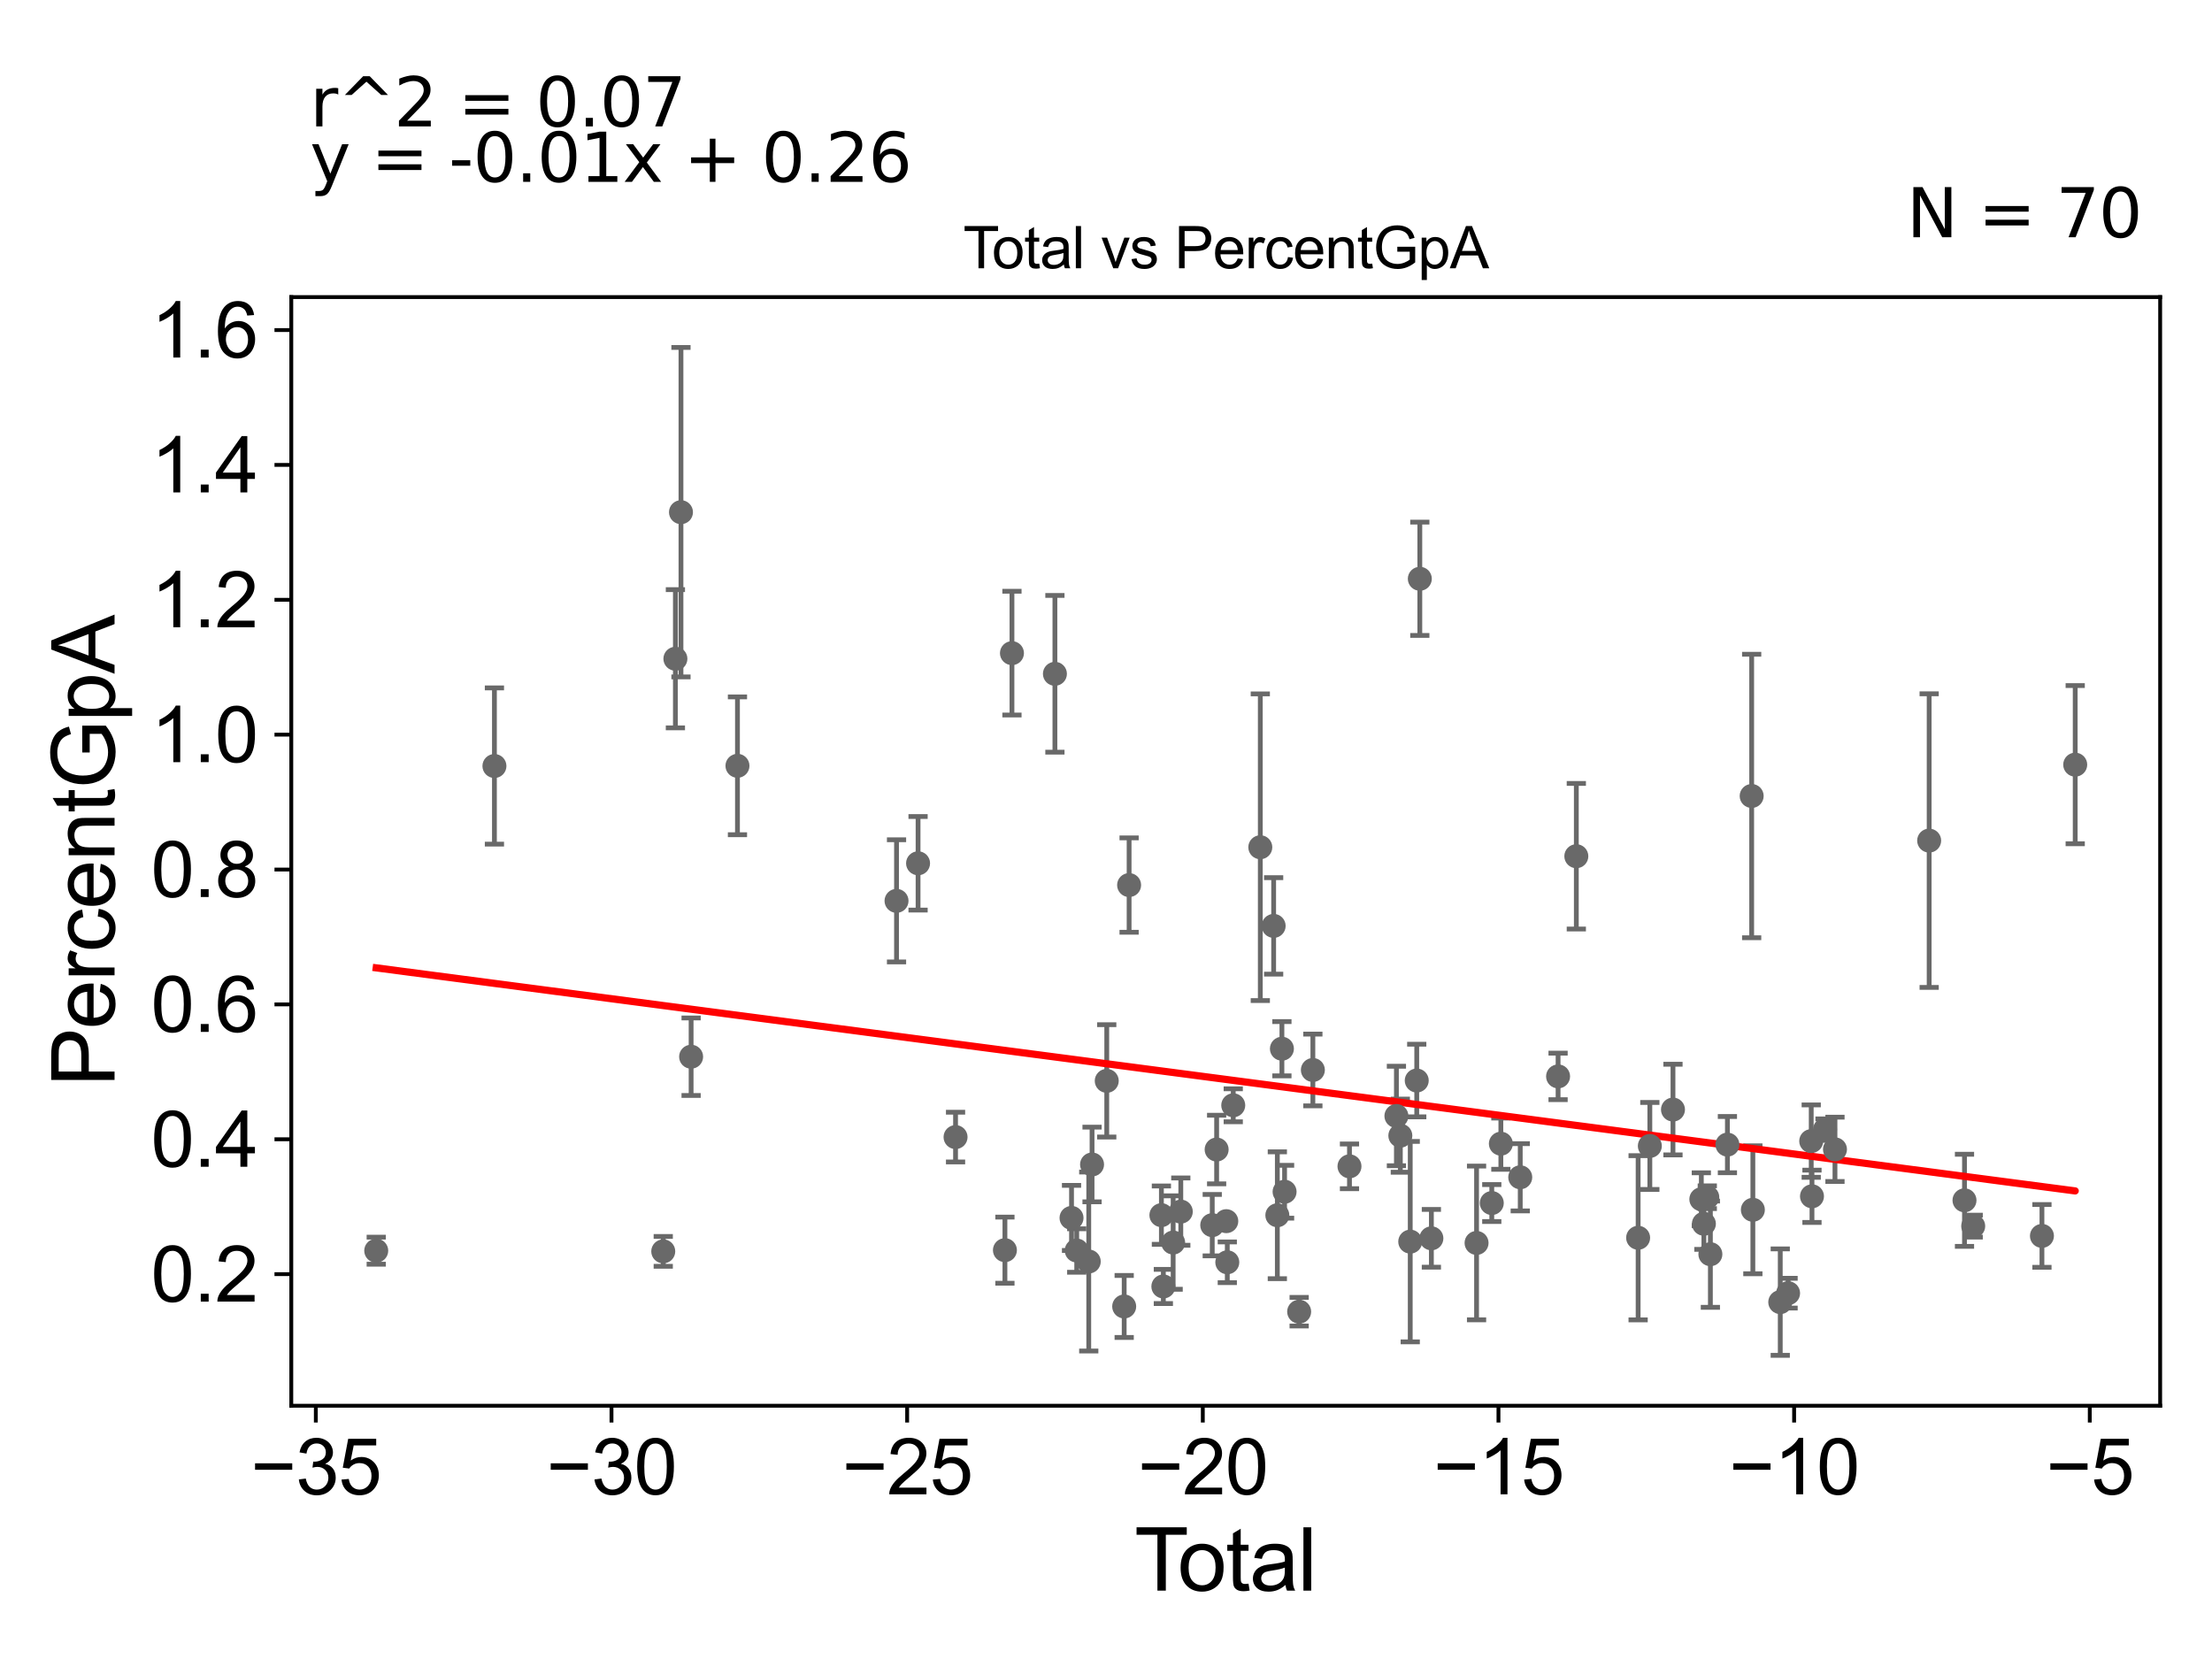 <?xml version="1.0" encoding="utf-8" standalone="no"?>
<!DOCTYPE svg PUBLIC "-//W3C//DTD SVG 1.1//EN"
  "http://www.w3.org/Graphics/SVG/1.1/DTD/svg11.dtd">
<svg xmlns:xlink="http://www.w3.org/1999/xlink" width="460.8pt" height="345.6pt" viewBox="0 0 460.8 345.6" xmlns="http://www.w3.org/2000/svg" version="1.1">
 <defs>
  <style type="text/css">*{stroke-linejoin: round; stroke-linecap: butt}</style>
 </defs>
 <g id="figure_1">
  <g id="patch_1">
   <path d="M 0 345.6 
L 460.8 345.6 
L 460.8 0 
L 0 0 
z
" style="fill: #ffffff"/>
  </g>
  <g id="axes_1">
   <g id="patch_2">
    <path d="M 60.68 292.84 
L 450 292.84 
L 450 61.886 
L 60.68 61.886 
z
" style="fill: #ffffff"/>
   </g>
   <g id="PathCollection_1">
    <defs>
     <path id="maadffc8277" d="M 0 1.118 
C 0.297 1.118 0.581 1 0.791 0.791 
C 1 0.581 1.118 0.297 1.118 0 
C 1.118 -0.297 1 -0.581 0.791 -0.791 
C 0.581 -1 0.297 -1.118 0 -1.118 
C -0.297 -1.118 -0.581 -1 -0.791 -0.791 
C -1 -0.581 -1.118 -0.297 -1.118 0 
C -1.118 0.297 -1 0.581 -0.791 0.791 
C -0.581 1 -0.297 1.118 0 1.118 
z
" style="stroke: #696969"/>
    </defs>
    <g clip-path="url(#pb7323e14e7)">
     <use xlink:href="#maadffc8277" x="78.376" y="260.541" style="fill: #696969; stroke: #696969"/>
     <use xlink:href="#maadffc8277" x="293.779" y="258.655" style="fill: #696969; stroke: #696969"/>
     <use xlink:href="#maadffc8277" x="291.716" y="236.581" style="fill: #696969; stroke: #696969"/>
     <use xlink:href="#maadffc8277" x="290.899" y="232.48" style="fill: #696969; stroke: #696969"/>
     <use xlink:href="#maadffc8277" x="377.469" y="249.21" style="fill: #696969; stroke: #696969"/>
     <use xlink:href="#maadffc8277" x="425.374" y="257.465" style="fill: #696969; stroke: #696969"/>
     <use xlink:href="#maadffc8277" x="281.122" y="242.969" style="fill: #696969; stroke: #696969"/>
     <use xlink:href="#maadffc8277" x="273.495" y="222.897" style="fill: #696969; stroke: #696969"/>
     <use xlink:href="#maadffc8277" x="270.638" y="273.248" style="fill: #696969; stroke: #696969"/>
     <use xlink:href="#maadffc8277" x="380.183" y="235.315" style="fill: #696969; stroke: #696969"/>
     <use xlink:href="#maadffc8277" x="295.133" y="225.093" style="fill: #696969; stroke: #696969"/>
     <use xlink:href="#maadffc8277" x="267.602" y="248.261" style="fill: #696969; stroke: #696969"/>
     <use xlink:href="#maadffc8277" x="266.094" y="253.158" style="fill: #696969; stroke: #696969"/>
     <use xlink:href="#maadffc8277" x="265.324" y="192.883" style="fill: #696969; stroke: #696969"/>
     <use xlink:href="#maadffc8277" x="262.544" y="176.496" style="fill: #696969; stroke: #696969"/>
     <use xlink:href="#maadffc8277" x="256.908" y="230.252" style="fill: #696969; stroke: #696969"/>
     <use xlink:href="#maadffc8277" x="255.668" y="262.956" style="fill: #696969; stroke: #696969"/>
     <use xlink:href="#maadffc8277" x="255.46" y="254.391" style="fill: #696969; stroke: #696969"/>
     <use xlink:href="#maadffc8277" x="382.259" y="239.429" style="fill: #696969; stroke: #696969"/>
     <use xlink:href="#maadffc8277" x="253.447" y="239.469" style="fill: #696969; stroke: #696969"/>
     <use xlink:href="#maadffc8277" x="252.532" y="255.221" style="fill: #696969; stroke: #696969"/>
     <use xlink:href="#maadffc8277" x="267.046" y="218.469" style="fill: #696969; stroke: #696969"/>
     <use xlink:href="#maadffc8277" x="245.982" y="252.402" style="fill: #696969; stroke: #696969"/>
     <use xlink:href="#maadffc8277" x="295.775" y="120.57" style="fill: #696969; stroke: #696969"/>
     <use xlink:href="#maadffc8277" x="307.595" y="258.928" style="fill: #696969; stroke: #696969"/>
     <use xlink:href="#maadffc8277" x="364.905" y="165.818" style="fill: #696969; stroke: #696969"/>
     <use xlink:href="#maadffc8277" x="359.851" y="238.445" style="fill: #696969; stroke: #696969"/>
     <use xlink:href="#maadffc8277" x="365.153" y="252.022" style="fill: #696969; stroke: #696969"/>
     <use xlink:href="#maadffc8277" x="356.304" y="261.273" style="fill: #696969; stroke: #696969"/>
     <use xlink:href="#maadffc8277" x="355.659" y="249.403" style="fill: #696969; stroke: #696969"/>
     <use xlink:href="#maadffc8277" x="354.952" y="254.938" style="fill: #696969; stroke: #696969"/>
     <use xlink:href="#maadffc8277" x="354.417" y="249.82" style="fill: #696969; stroke: #696969"/>
     <use xlink:href="#maadffc8277" x="401.879" y="175.115" style="fill: #696969; stroke: #696969"/>
     <use xlink:href="#maadffc8277" x="370.86" y="271.257" style="fill: #696969; stroke: #696969"/>
     <use xlink:href="#maadffc8277" x="377.311" y="237.712" style="fill: #696969; stroke: #696969"/>
     <use xlink:href="#maadffc8277" x="348.512" y="231.144" style="fill: #696969; stroke: #696969"/>
     <use xlink:href="#maadffc8277" x="343.692" y="238.724" style="fill: #696969; stroke: #696969"/>
     <use xlink:href="#maadffc8277" x="409.24" y="250.047" style="fill: #696969; stroke: #696969"/>
     <use xlink:href="#maadffc8277" x="341.252" y="257.851" style="fill: #696969; stroke: #696969"/>
     <use xlink:href="#maadffc8277" x="411.055" y="255.424" style="fill: #696969; stroke: #696969"/>
     <use xlink:href="#maadffc8277" x="328.377" y="178.365" style="fill: #696969; stroke: #696969"/>
     <use xlink:href="#maadffc8277" x="324.577" y="224.233" style="fill: #696969; stroke: #696969"/>
     <use xlink:href="#maadffc8277" x="316.695" y="245.248" style="fill: #696969; stroke: #696969"/>
     <use xlink:href="#maadffc8277" x="312.657" y="238.249" style="fill: #696969; stroke: #696969"/>
     <use xlink:href="#maadffc8277" x="310.765" y="250.617" style="fill: #696969; stroke: #696969"/>
     <use xlink:href="#maadffc8277" x="372.491" y="269.394" style="fill: #696969; stroke: #696969"/>
     <use xlink:href="#maadffc8277" x="244.389" y="258.848" style="fill: #696969; stroke: #696969"/>
     <use xlink:href="#maadffc8277" x="298.183" y="257.965" style="fill: #696969; stroke: #696969"/>
     <use xlink:href="#maadffc8277" x="186.763" y="187.665" style="fill: #696969; stroke: #696969"/>
     <use xlink:href="#maadffc8277" x="209.344" y="260.432" style="fill: #696969; stroke: #696969"/>
     <use xlink:href="#maadffc8277" x="432.304" y="159.295" style="fill: #696969; stroke: #696969"/>
     <use xlink:href="#maadffc8277" x="210.809" y="136.062" style="fill: #696969; stroke: #696969"/>
     <use xlink:href="#maadffc8277" x="199.059" y="236.875" style="fill: #696969; stroke: #696969"/>
     <use xlink:href="#maadffc8277" x="143.972" y="220.135" style="fill: #696969; stroke: #696969"/>
     <use xlink:href="#maadffc8277" x="219.758" y="140.369" style="fill: #696969; stroke: #696969"/>
     <use xlink:href="#maadffc8277" x="223.218" y="253.714" style="fill: #696969; stroke: #696969"/>
     <use xlink:href="#maadffc8277" x="224.302" y="260.508" style="fill: #696969; stroke: #696969"/>
     <use xlink:href="#maadffc8277" x="226.809" y="262.795" style="fill: #696969; stroke: #696969"/>
     <use xlink:href="#maadffc8277" x="141.859" y="106.698" style="fill: #696969; stroke: #696969"/>
     <use xlink:href="#maadffc8277" x="140.698" y="137.229" style="fill: #696969; stroke: #696969"/>
     <use xlink:href="#maadffc8277" x="230.556" y="225.163" style="fill: #696969; stroke: #696969"/>
     <use xlink:href="#maadffc8277" x="138.167" y="260.682" style="fill: #696969; stroke: #696969"/>
     <use xlink:href="#maadffc8277" x="227.494" y="242.583" style="fill: #696969; stroke: #696969"/>
     <use xlink:href="#maadffc8277" x="153.627" y="159.532" style="fill: #696969; stroke: #696969"/>
     <use xlink:href="#maadffc8277" x="241.941" y="253.138" style="fill: #696969; stroke: #696969"/>
     <use xlink:href="#maadffc8277" x="191.25" y="179.839" style="fill: #696969; stroke: #696969"/>
     <use xlink:href="#maadffc8277" x="235.214" y="184.375" style="fill: #696969; stroke: #696969"/>
     <use xlink:href="#maadffc8277" x="102.999" y="159.575" style="fill: #696969; stroke: #696969"/>
     <use xlink:href="#maadffc8277" x="242.348" y="267.993" style="fill: #696969; stroke: #696969"/>
     <use xlink:href="#maadffc8277" x="234.188" y="272.161" style="fill: #696969; stroke: #696969"/>
    </g>
   </g>
   <g id="matplotlib.axis_1">
    <g id="xtick_1">
     <g id="line2d_1">
      <defs>
       <path id="m5acc042be9" d="M 0 0 
L 0 3.5 
" style="stroke: #000000; stroke-width: 0.8"/>
      </defs>
      <g>
       <use xlink:href="#m5acc042be9" x="65.793" y="292.84" style="stroke: #000000; stroke-width: 0.8"/>
      </g>
     </g>
     <g id="text_1">
      <!-- −35 -->
      <g transform="translate(52.223 311.293)scale(0.16 -0.16)">
       <defs>
        <path id="ArialMT-2212" d="M 3381 1997 
L 356 1997 
L 356 2522 
L 3381 2522 
L 3381 1997 
z
" transform="scale(0.016)"/>
        <path id="ArialMT-33" d="M 269 1209 
L 831 1284 
Q 928 806 1161 595 
Q 1394 384 1728 384 
Q 2125 384 2398 659 
Q 2672 934 2672 1341 
Q 2672 1728 2419 1979 
Q 2166 2231 1775 2231 
Q 1616 2231 1378 2169 
L 1441 2663 
Q 1497 2656 1531 2656 
Q 1891 2656 2178 2843 
Q 2466 3031 2466 3422 
Q 2466 3731 2256 3934 
Q 2047 4138 1716 4138 
Q 1388 4138 1169 3931 
Q 950 3725 888 3313 
L 325 3413 
Q 428 3978 793 4289 
Q 1159 4600 1703 4600 
Q 2078 4600 2393 4439 
Q 2709 4278 2876 4000 
Q 3044 3722 3044 3409 
Q 3044 3113 2884 2869 
Q 2725 2625 2413 2481 
Q 2819 2388 3044 2092 
Q 3269 1797 3269 1353 
Q 3269 753 2831 336 
Q 2394 -81 1725 -81 
Q 1122 -81 723 278 
Q 325 638 269 1209 
z
" transform="scale(0.016)"/>
        <path id="ArialMT-35" d="M 266 1200 
L 856 1250 
Q 922 819 1161 601 
Q 1400 384 1738 384 
Q 2144 384 2425 690 
Q 2706 997 2706 1503 
Q 2706 1984 2436 2262 
Q 2166 2541 1728 2541 
Q 1456 2541 1237 2417 
Q 1019 2294 894 2097 
L 366 2166 
L 809 4519 
L 3088 4519 
L 3088 3981 
L 1259 3981 
L 1013 2750 
Q 1425 3038 1878 3038 
Q 2478 3038 2890 2622 
Q 3303 2206 3303 1553 
Q 3303 931 2941 478 
Q 2500 -78 1738 -78 
Q 1113 -78 717 272 
Q 322 622 266 1200 
z
" transform="scale(0.016)"/>
       </defs>
       <use xlink:href="#ArialMT-2212"/>
       <use xlink:href="#ArialMT-33" x="58.398"/>
       <use xlink:href="#ArialMT-35" x="114.014"/>
      </g>
     </g>
    </g>
    <g id="xtick_2">
     <g id="line2d_2">
      <g>
       <use xlink:href="#m5acc042be9" x="127.384" y="292.84" style="stroke: #000000; stroke-width: 0.8"/>
      </g>
     </g>
     <g id="text_2">
      <!-- −30 -->
      <g transform="translate(113.814 311.293)scale(0.16 -0.16)">
       <defs>
        <path id="ArialMT-30" d="M 266 2259 
Q 266 3072 433 3567 
Q 600 4063 929 4331 
Q 1259 4600 1759 4600 
Q 2128 4600 2406 4451 
Q 2684 4303 2865 4023 
Q 3047 3744 3150 3342 
Q 3253 2941 3253 2259 
Q 3253 1453 3087 958 
Q 2922 463 2592 192 
Q 2263 -78 1759 -78 
Q 1097 -78 719 397 
Q 266 969 266 2259 
z
M 844 2259 
Q 844 1131 1108 757 
Q 1372 384 1759 384 
Q 2147 384 2411 759 
Q 2675 1134 2675 2259 
Q 2675 3391 2411 3762 
Q 2147 4134 1753 4134 
Q 1366 4134 1134 3806 
Q 844 3388 844 2259 
z
" transform="scale(0.016)"/>
       </defs>
       <use xlink:href="#ArialMT-2212"/>
       <use xlink:href="#ArialMT-33" x="58.398"/>
       <use xlink:href="#ArialMT-30" x="114.014"/>
      </g>
     </g>
    </g>
    <g id="xtick_3">
     <g id="line2d_3">
      <g>
       <use xlink:href="#m5acc042be9" x="188.975" y="292.84" style="stroke: #000000; stroke-width: 0.8"/>
      </g>
     </g>
     <g id="text_3">
      <!-- −25 -->
      <g transform="translate(175.405 311.293)scale(0.16 -0.16)">
       <defs>
        <path id="ArialMT-32" d="M 3222 541 
L 3222 0 
L 194 0 
Q 188 203 259 391 
Q 375 700 629 1000 
Q 884 1300 1366 1694 
Q 2113 2306 2375 2664 
Q 2638 3022 2638 3341 
Q 2638 3675 2398 3904 
Q 2159 4134 1775 4134 
Q 1369 4134 1125 3890 
Q 881 3647 878 3216 
L 300 3275 
Q 359 3922 746 4261 
Q 1134 4600 1788 4600 
Q 2447 4600 2831 4234 
Q 3216 3869 3216 3328 
Q 3216 3053 3103 2787 
Q 2991 2522 2730 2228 
Q 2469 1934 1863 1422 
Q 1356 997 1212 845 
Q 1069 694 975 541 
L 3222 541 
z
" transform="scale(0.016)"/>
       </defs>
       <use xlink:href="#ArialMT-2212"/>
       <use xlink:href="#ArialMT-32" x="58.398"/>
       <use xlink:href="#ArialMT-35" x="114.014"/>
      </g>
     </g>
    </g>
    <g id="xtick_4">
     <g id="line2d_4">
      <g>
       <use xlink:href="#m5acc042be9" x="250.566" y="292.84" style="stroke: #000000; stroke-width: 0.8"/>
      </g>
     </g>
     <g id="text_4">
      <!-- −20 -->
      <g transform="translate(236.996 311.293)scale(0.16 -0.16)">
       <use xlink:href="#ArialMT-2212"/>
       <use xlink:href="#ArialMT-32" x="58.398"/>
       <use xlink:href="#ArialMT-30" x="114.014"/>
      </g>
     </g>
    </g>
    <g id="xtick_5">
     <g id="line2d_5">
      <g>
       <use xlink:href="#m5acc042be9" x="312.157" y="292.84" style="stroke: #000000; stroke-width: 0.8"/>
      </g>
     </g>
     <g id="text_5">
      <!-- −15 -->
      <g transform="translate(298.587 311.293)scale(0.16 -0.16)">
       <defs>
        <path id="ArialMT-31" d="M 2384 0 
L 1822 0 
L 1822 3584 
Q 1619 3391 1289 3197 
Q 959 3003 697 2906 
L 697 3450 
Q 1169 3672 1522 3987 
Q 1875 4303 2022 4600 
L 2384 4600 
L 2384 0 
z
" transform="scale(0.016)"/>
       </defs>
       <use xlink:href="#ArialMT-2212"/>
       <use xlink:href="#ArialMT-31" x="58.398"/>
       <use xlink:href="#ArialMT-35" x="114.014"/>
      </g>
     </g>
    </g>
    <g id="xtick_6">
     <g id="line2d_6">
      <g>
       <use xlink:href="#m5acc042be9" x="373.747" y="292.84" style="stroke: #000000; stroke-width: 0.8"/>
      </g>
     </g>
     <g id="text_6">
      <!-- −10 -->
      <g transform="translate(360.177 311.293)scale(0.16 -0.16)">
       <use xlink:href="#ArialMT-2212"/>
       <use xlink:href="#ArialMT-31" x="58.398"/>
       <use xlink:href="#ArialMT-30" x="114.014"/>
      </g>
     </g>
    </g>
    <g id="xtick_7">
     <g id="line2d_7">
      <g>
       <use xlink:href="#m5acc042be9" x="435.338" y="292.84" style="stroke: #000000; stroke-width: 0.8"/>
      </g>
     </g>
     <g id="text_7">
      <!-- −5 -->
      <g transform="translate(426.217 311.293)scale(0.16 -0.16)">
       <use xlink:href="#ArialMT-2212"/>
       <use xlink:href="#ArialMT-35" x="58.398"/>
      </g>
     </g>
    </g>
    <g id="text_8">
     <!-- Total -->
     <g transform="translate(236.335 331.357)scale(0.18 -0.18)">
      <defs>
       <path id="ArialMT-54" d="M 1659 0 
L 1659 4041 
L 150 4041 
L 150 4581 
L 3781 4581 
L 3781 4041 
L 2266 4041 
L 2266 0 
L 1659 0 
z
" transform="scale(0.016)"/>
       <path id="ArialMT-6f" d="M 213 1659 
Q 213 2581 725 3025 
Q 1153 3394 1769 3394 
Q 2453 3394 2887 2945 
Q 3322 2497 3322 1706 
Q 3322 1066 3130 698 
Q 2938 331 2570 128 
Q 2203 -75 1769 -75 
Q 1072 -75 642 372 
Q 213 819 213 1659 
z
M 791 1659 
Q 791 1022 1069 705 
Q 1347 388 1769 388 
Q 2188 388 2466 706 
Q 2744 1025 2744 1678 
Q 2744 2294 2464 2611 
Q 2184 2928 1769 2928 
Q 1347 2928 1069 2612 
Q 791 2297 791 1659 
z
" transform="scale(0.016)"/>
       <path id="ArialMT-74" d="M 1650 503 
L 1731 6 
Q 1494 -44 1306 -44 
Q 1000 -44 831 53 
Q 663 150 594 308 
Q 525 466 525 972 
L 525 2881 
L 113 2881 
L 113 3319 
L 525 3319 
L 525 4141 
L 1084 4478 
L 1084 3319 
L 1650 3319 
L 1650 2881 
L 1084 2881 
L 1084 941 
Q 1084 700 1114 631 
Q 1144 563 1211 522 
Q 1278 481 1403 481 
Q 1497 481 1650 503 
z
" transform="scale(0.016)"/>
       <path id="ArialMT-61" d="M 2588 409 
Q 2275 144 1986 34 
Q 1697 -75 1366 -75 
Q 819 -75 525 192 
Q 231 459 231 875 
Q 231 1119 342 1320 
Q 453 1522 633 1644 
Q 813 1766 1038 1828 
Q 1203 1872 1538 1913 
Q 2219 1994 2541 2106 
Q 2544 2222 2544 2253 
Q 2544 2597 2384 2738 
Q 2169 2928 1744 2928 
Q 1347 2928 1158 2789 
Q 969 2650 878 2297 
L 328 2372 
Q 403 2725 575 2942 
Q 747 3159 1072 3276 
Q 1397 3394 1825 3394 
Q 2250 3394 2515 3294 
Q 2781 3194 2906 3042 
Q 3031 2891 3081 2659 
Q 3109 2516 3109 2141 
L 3109 1391 
Q 3109 606 3145 398 
Q 3181 191 3288 0 
L 2700 0 
Q 2613 175 2588 409 
z
M 2541 1666 
Q 2234 1541 1622 1453 
Q 1275 1403 1131 1340 
Q 988 1278 909 1158 
Q 831 1038 831 891 
Q 831 666 1001 516 
Q 1172 366 1500 366 
Q 1825 366 2078 508 
Q 2331 650 2450 897 
Q 2541 1088 2541 1459 
L 2541 1666 
z
" transform="scale(0.016)"/>
       <path id="ArialMT-6c" d="M 409 0 
L 409 4581 
L 972 4581 
L 972 0 
L 409 0 
z
" transform="scale(0.016)"/>
      </defs>
      <use xlink:href="#ArialMT-54"/>
      <use xlink:href="#ArialMT-6f" x="49.959"/>
      <use xlink:href="#ArialMT-74" x="105.574"/>
      <use xlink:href="#ArialMT-61" x="133.357"/>
      <use xlink:href="#ArialMT-6c" x="188.973"/>
     </g>
    </g>
   </g>
   <g id="matplotlib.axis_2">
    <g id="ytick_1">
     <g id="line2d_8">
      <defs>
       <path id="m539072697d" d="M 0 0 
L -3.5 0 
" style="stroke: #000000; stroke-width: 0.8"/>
      </defs>
      <g>
       <use xlink:href="#m539072697d" x="60.68" y="265.427" style="stroke: #000000; stroke-width: 0.8"/>
      </g>
     </g>
     <g id="text_9">
      <!-- 0.2 -->
      <g transform="translate(31.44 271.153)scale(0.16 -0.16)">
       <defs>
        <path id="ArialMT-2e" d="M 581 0 
L 581 641 
L 1222 641 
L 1222 0 
L 581 0 
z
" transform="scale(0.016)"/>
       </defs>
       <use xlink:href="#ArialMT-30"/>
       <use xlink:href="#ArialMT-2e" x="55.615"/>
       <use xlink:href="#ArialMT-32" x="83.398"/>
      </g>
     </g>
    </g>
    <g id="ytick_2">
     <g id="line2d_9">
      <g>
       <use xlink:href="#m539072697d" x="60.68" y="237.331" style="stroke: #000000; stroke-width: 0.8"/>
      </g>
     </g>
     <g id="text_10">
      <!-- 0.4 -->
      <g transform="translate(31.44 243.057)scale(0.16 -0.16)">
       <defs>
        <path id="ArialMT-34" d="M 2069 0 
L 2069 1097 
L 81 1097 
L 81 1613 
L 2172 4581 
L 2631 4581 
L 2631 1613 
L 3250 1613 
L 3250 1097 
L 2631 1097 
L 2631 0 
L 2069 0 
z
M 2069 1613 
L 2069 3678 
L 634 1613 
L 2069 1613 
z
" transform="scale(0.016)"/>
       </defs>
       <use xlink:href="#ArialMT-30"/>
       <use xlink:href="#ArialMT-2e" x="55.615"/>
       <use xlink:href="#ArialMT-34" x="83.398"/>
      </g>
     </g>
    </g>
    <g id="ytick_3">
     <g id="line2d_10">
      <g>
       <use xlink:href="#m539072697d" x="60.68" y="209.235" style="stroke: #000000; stroke-width: 0.8"/>
      </g>
     </g>
     <g id="text_11">
      <!-- 0.6 -->
      <g transform="translate(31.44 214.961)scale(0.16 -0.16)">
       <defs>
        <path id="ArialMT-36" d="M 3184 3459 
L 2625 3416 
Q 2550 3747 2413 3897 
Q 2184 4138 1850 4138 
Q 1581 4138 1378 3988 
Q 1113 3794 959 3422 
Q 806 3050 800 2363 
Q 1003 2672 1297 2822 
Q 1591 2972 1913 2972 
Q 2475 2972 2870 2558 
Q 3266 2144 3266 1488 
Q 3266 1056 3080 686 
Q 2894 316 2569 119 
Q 2244 -78 1831 -78 
Q 1128 -78 684 439 
Q 241 956 241 2144 
Q 241 3472 731 4075 
Q 1159 4600 1884 4600 
Q 2425 4600 2770 4297 
Q 3116 3994 3184 3459 
z
M 888 1484 
Q 888 1194 1011 928 
Q 1134 663 1356 523 
Q 1578 384 1822 384 
Q 2178 384 2434 671 
Q 2691 959 2691 1453 
Q 2691 1928 2437 2201 
Q 2184 2475 1800 2475 
Q 1419 2475 1153 2201 
Q 888 1928 888 1484 
z
" transform="scale(0.016)"/>
       </defs>
       <use xlink:href="#ArialMT-30"/>
       <use xlink:href="#ArialMT-2e" x="55.615"/>
       <use xlink:href="#ArialMT-36" x="83.398"/>
      </g>
     </g>
    </g>
    <g id="ytick_4">
     <g id="line2d_11">
      <g>
       <use xlink:href="#m539072697d" x="60.68" y="181.139" style="stroke: #000000; stroke-width: 0.8"/>
      </g>
     </g>
     <g id="text_12">
      <!-- 0.8 -->
      <g transform="translate(31.44 186.865)scale(0.16 -0.16)">
       <defs>
        <path id="ArialMT-38" d="M 1131 2484 
Q 781 2613 612 2850 
Q 444 3088 444 3419 
Q 444 3919 803 4259 
Q 1163 4600 1759 4600 
Q 2359 4600 2725 4251 
Q 3091 3903 3091 3403 
Q 3091 3084 2923 2848 
Q 2756 2613 2416 2484 
Q 2838 2347 3058 2040 
Q 3278 1734 3278 1309 
Q 3278 722 2862 322 
Q 2447 -78 1769 -78 
Q 1091 -78 675 323 
Q 259 725 259 1325 
Q 259 1772 486 2073 
Q 713 2375 1131 2484 
z
M 1019 3438 
Q 1019 3113 1228 2906 
Q 1438 2700 1772 2700 
Q 2097 2700 2305 2904 
Q 2513 3109 2513 3406 
Q 2513 3716 2298 3927 
Q 2084 4138 1766 4138 
Q 1444 4138 1231 3931 
Q 1019 3725 1019 3438 
z
M 838 1322 
Q 838 1081 952 856 
Q 1066 631 1291 507 
Q 1516 384 1775 384 
Q 2178 384 2440 643 
Q 2703 903 2703 1303 
Q 2703 1709 2433 1975 
Q 2163 2241 1756 2241 
Q 1359 2241 1098 1978 
Q 838 1716 838 1322 
z
" transform="scale(0.016)"/>
       </defs>
       <use xlink:href="#ArialMT-30"/>
       <use xlink:href="#ArialMT-2e" x="55.615"/>
       <use xlink:href="#ArialMT-38" x="83.398"/>
      </g>
     </g>
    </g>
    <g id="ytick_5">
     <g id="line2d_12">
      <g>
       <use xlink:href="#m539072697d" x="60.68" y="153.043" style="stroke: #000000; stroke-width: 0.8"/>
      </g>
     </g>
     <g id="text_13">
      <!-- 1.0 -->
      <g transform="translate(31.44 158.769)scale(0.16 -0.16)">
       <use xlink:href="#ArialMT-31"/>
       <use xlink:href="#ArialMT-2e" x="55.615"/>
       <use xlink:href="#ArialMT-30" x="83.398"/>
      </g>
     </g>
    </g>
    <g id="ytick_6">
     <g id="line2d_13">
      <g>
       <use xlink:href="#m539072697d" x="60.68" y="124.947" style="stroke: #000000; stroke-width: 0.8"/>
      </g>
     </g>
     <g id="text_14">
      <!-- 1.2 -->
      <g transform="translate(31.44 130.673)scale(0.16 -0.16)">
       <use xlink:href="#ArialMT-31"/>
       <use xlink:href="#ArialMT-2e" x="55.615"/>
       <use xlink:href="#ArialMT-32" x="83.398"/>
      </g>
     </g>
    </g>
    <g id="ytick_7">
     <g id="line2d_14">
      <g>
       <use xlink:href="#m539072697d" x="60.68" y="96.851" style="stroke: #000000; stroke-width: 0.8"/>
      </g>
     </g>
     <g id="text_15">
      <!-- 1.4 -->
      <g transform="translate(31.44 102.577)scale(0.16 -0.16)">
       <use xlink:href="#ArialMT-31"/>
       <use xlink:href="#ArialMT-2e" x="55.615"/>
       <use xlink:href="#ArialMT-34" x="83.398"/>
      </g>
     </g>
    </g>
    <g id="ytick_8">
     <g id="line2d_15">
      <g>
       <use xlink:href="#m539072697d" x="60.68" y="68.755" style="stroke: #000000; stroke-width: 0.8"/>
      </g>
     </g>
     <g id="text_16">
      <!-- 1.6 -->
      <g transform="translate(31.44 74.482)scale(0.16 -0.16)">
       <use xlink:href="#ArialMT-31"/>
       <use xlink:href="#ArialMT-2e" x="55.615"/>
       <use xlink:href="#ArialMT-36" x="83.398"/>
      </g>
     </g>
    </g>
    <g id="text_17">
     <!-- PercentGpA -->
     <g transform="translate(23.863 226.386)rotate(-90)scale(0.18 -0.18)">
      <defs>
       <path id="ArialMT-50" d="M 494 0 
L 494 4581 
L 2222 4581 
Q 2678 4581 2919 4538 
Q 3256 4481 3484 4323 
Q 3713 4166 3852 3881 
Q 3991 3597 3991 3256 
Q 3991 2672 3619 2267 
Q 3247 1863 2275 1863 
L 1100 1863 
L 1100 0 
L 494 0 
z
M 1100 2403 
L 2284 2403 
Q 2872 2403 3119 2622 
Q 3366 2841 3366 3238 
Q 3366 3525 3220 3729 
Q 3075 3934 2838 4000 
Q 2684 4041 2272 4041 
L 1100 4041 
L 1100 2403 
z
" transform="scale(0.016)"/>
       <path id="ArialMT-65" d="M 2694 1069 
L 3275 997 
Q 3138 488 2766 206 
Q 2394 -75 1816 -75 
Q 1088 -75 661 373 
Q 234 822 234 1631 
Q 234 2469 665 2931 
Q 1097 3394 1784 3394 
Q 2450 3394 2872 2941 
Q 3294 2488 3294 1666 
Q 3294 1616 3291 1516 
L 816 1516 
Q 847 969 1125 678 
Q 1403 388 1819 388 
Q 2128 388 2347 550 
Q 2566 713 2694 1069 
z
M 847 1978 
L 2700 1978 
Q 2663 2397 2488 2606 
Q 2219 2931 1791 2931 
Q 1403 2931 1139 2672 
Q 875 2413 847 1978 
z
" transform="scale(0.016)"/>
       <path id="ArialMT-72" d="M 416 0 
L 416 3319 
L 922 3319 
L 922 2816 
Q 1116 3169 1280 3281 
Q 1444 3394 1641 3394 
Q 1925 3394 2219 3213 
L 2025 2691 
Q 1819 2813 1613 2813 
Q 1428 2813 1281 2702 
Q 1134 2591 1072 2394 
Q 978 2094 978 1738 
L 978 0 
L 416 0 
z
" transform="scale(0.016)"/>
       <path id="ArialMT-63" d="M 2588 1216 
L 3141 1144 
Q 3050 572 2676 248 
Q 2303 -75 1759 -75 
Q 1078 -75 664 370 
Q 250 816 250 1647 
Q 250 2184 428 2587 
Q 606 2991 970 3192 
Q 1334 3394 1763 3394 
Q 2303 3394 2647 3120 
Q 2991 2847 3088 2344 
L 2541 2259 
Q 2463 2594 2264 2762 
Q 2066 2931 1784 2931 
Q 1359 2931 1093 2626 
Q 828 2322 828 1663 
Q 828 994 1084 691 
Q 1341 388 1753 388 
Q 2084 388 2306 591 
Q 2528 794 2588 1216 
z
" transform="scale(0.016)"/>
       <path id="ArialMT-6e" d="M 422 0 
L 422 3319 
L 928 3319 
L 928 2847 
Q 1294 3394 1984 3394 
Q 2284 3394 2536 3286 
Q 2788 3178 2913 3003 
Q 3038 2828 3088 2588 
Q 3119 2431 3119 2041 
L 3119 0 
L 2556 0 
L 2556 2019 
Q 2556 2363 2490 2533 
Q 2425 2703 2258 2804 
Q 2091 2906 1866 2906 
Q 1506 2906 1245 2678 
Q 984 2450 984 1813 
L 984 0 
L 422 0 
z
" transform="scale(0.016)"/>
       <path id="ArialMT-47" d="M 2638 1797 
L 2638 2334 
L 4578 2338 
L 4578 638 
Q 4131 281 3656 101 
Q 3181 -78 2681 -78 
Q 2006 -78 1454 211 
Q 903 500 622 1047 
Q 341 1594 341 2269 
Q 341 2938 620 3517 
Q 900 4097 1425 4378 
Q 1950 4659 2634 4659 
Q 3131 4659 3532 4498 
Q 3934 4338 4162 4050 
Q 4391 3763 4509 3300 
L 3963 3150 
Q 3859 3500 3706 3700 
Q 3553 3900 3268 4020 
Q 2984 4141 2638 4141 
Q 2222 4141 1919 4014 
Q 1616 3888 1430 3681 
Q 1244 3475 1141 3228 
Q 966 2803 966 2306 
Q 966 1694 1177 1281 
Q 1388 869 1791 669 
Q 2194 469 2647 469 
Q 3041 469 3416 620 
Q 3791 772 3984 944 
L 3984 1797 
L 2638 1797 
z
" transform="scale(0.016)"/>
       <path id="ArialMT-70" d="M 422 -1272 
L 422 3319 
L 934 3319 
L 934 2888 
Q 1116 3141 1344 3267 
Q 1572 3394 1897 3394 
Q 2322 3394 2647 3175 
Q 2972 2956 3137 2557 
Q 3303 2159 3303 1684 
Q 3303 1175 3120 767 
Q 2938 359 2589 142 
Q 2241 -75 1856 -75 
Q 1575 -75 1351 44 
Q 1128 163 984 344 
L 984 -1272 
L 422 -1272 
z
M 931 1641 
Q 931 1000 1190 694 
Q 1450 388 1819 388 
Q 2194 388 2461 705 
Q 2728 1022 2728 1688 
Q 2728 2322 2467 2637 
Q 2206 2953 1844 2953 
Q 1484 2953 1207 2617 
Q 931 2281 931 1641 
z
" transform="scale(0.016)"/>
       <path id="ArialMT-41" d="M -9 0 
L 1750 4581 
L 2403 4581 
L 4278 0 
L 3588 0 
L 3053 1388 
L 1138 1388 
L 634 0 
L -9 0 
z
M 1313 1881 
L 2866 1881 
L 2388 3150 
Q 2169 3728 2063 4100 
Q 1975 3659 1816 3225 
L 1313 1881 
z
" transform="scale(0.016)"/>
      </defs>
      <use xlink:href="#ArialMT-50"/>
      <use xlink:href="#ArialMT-65" x="66.699"/>
      <use xlink:href="#ArialMT-72" x="122.314"/>
      <use xlink:href="#ArialMT-63" x="155.615"/>
      <use xlink:href="#ArialMT-65" x="205.615"/>
      <use xlink:href="#ArialMT-6e" x="261.23"/>
      <use xlink:href="#ArialMT-74" x="316.846"/>
      <use xlink:href="#ArialMT-47" x="344.629"/>
      <use xlink:href="#ArialMT-70" x="422.412"/>
      <use xlink:href="#ArialMT-41" x="478.027"/>
     </g>
    </g>
   </g>
   <g id="LineCollection_1">
    <path d="M 78.376 263.358 
L 78.376 257.724 
" clip-path="url(#pb7323e14e7)" style="fill: none; stroke: #696969"/>
    <path d="M 293.779 279.53 
L 293.779 237.78 
" clip-path="url(#pb7323e14e7)" style="fill: none; stroke: #696969"/>
    <path d="M 291.716 244.199 
L 291.716 228.962 
" clip-path="url(#pb7323e14e7)" style="fill: none; stroke: #696969"/>
    <path d="M 290.899 242.842 
L 290.899 222.119 
" clip-path="url(#pb7323e14e7)" style="fill: none; stroke: #696969"/>
    <path d="M 377.469 254.656 
L 377.469 243.765 
" clip-path="url(#pb7323e14e7)" style="fill: none; stroke: #696969"/>
    <path d="M 425.374 263.999 
L 425.374 250.931 
" clip-path="url(#pb7323e14e7)" style="fill: none; stroke: #696969"/>
    <path d="M 281.122 247.626 
L 281.122 238.312 
" clip-path="url(#pb7323e14e7)" style="fill: none; stroke: #696969"/>
    <path d="M 273.495 230.372 
L 273.495 215.422 
" clip-path="url(#pb7323e14e7)" style="fill: none; stroke: #696969"/>
    <path d="M 270.638 276.23 
L 270.638 270.265 
" clip-path="url(#pb7323e14e7)" style="fill: none; stroke: #696969"/>
    <path d="M 380.183 237.55 
L 380.183 233.081 
" clip-path="url(#pb7323e14e7)" style="fill: none; stroke: #696969"/>
    <path d="M 295.133 232.661 
L 295.133 217.525 
" clip-path="url(#pb7323e14e7)" style="fill: none; stroke: #696969"/>
    <path d="M 267.602 253.765 
L 267.602 242.757 
" clip-path="url(#pb7323e14e7)" style="fill: none; stroke: #696969"/>
    <path d="M 266.094 266.369 
L 266.094 239.946 
" clip-path="url(#pb7323e14e7)" style="fill: none; stroke: #696969"/>
    <path d="M 265.324 202.933 
L 265.324 182.832 
" clip-path="url(#pb7323e14e7)" style="fill: none; stroke: #696969"/>
    <path d="M 262.544 208.438 
L 262.544 144.554 
" clip-path="url(#pb7323e14e7)" style="fill: none; stroke: #696969"/>
    <path d="M 256.908 233.684 
L 256.908 226.821 
" clip-path="url(#pb7323e14e7)" style="fill: none; stroke: #696969"/>
    <path d="M 255.668 267.195 
L 255.668 258.717 
" clip-path="url(#pb7323e14e7)" style="fill: none; stroke: #696969"/>
    <path d="M 255.46 255.282 
L 255.46 253.501 
" clip-path="url(#pb7323e14e7)" style="fill: none; stroke: #696969"/>
    <path d="M 382.259 246.125 
L 382.259 232.732 
" clip-path="url(#pb7323e14e7)" style="fill: none; stroke: #696969"/>
    <path d="M 253.447 246.611 
L 253.447 232.327 
" clip-path="url(#pb7323e14e7)" style="fill: none; stroke: #696969"/>
    <path d="M 252.532 261.616 
L 252.532 248.826 
" clip-path="url(#pb7323e14e7)" style="fill: none; stroke: #696969"/>
    <path d="M 267.046 224.121 
L 267.046 212.816 
" clip-path="url(#pb7323e14e7)" style="fill: none; stroke: #696969"/>
    <path d="M 245.982 259.413 
L 245.982 245.39 
" clip-path="url(#pb7323e14e7)" style="fill: none; stroke: #696969"/>
    <path d="M 295.775 132.372 
L 295.775 108.768 
" clip-path="url(#pb7323e14e7)" style="fill: none; stroke: #696969"/>
    <path d="M 307.595 274.944 
L 307.595 242.912 
" clip-path="url(#pb7323e14e7)" style="fill: none; stroke: #696969"/>
    <path d="M 364.905 195.345 
L 364.905 136.291 
" clip-path="url(#pb7323e14e7)" style="fill: none; stroke: #696969"/>
    <path d="M 359.851 244.301 
L 359.851 232.588 
" clip-path="url(#pb7323e14e7)" style="fill: none; stroke: #696969"/>
    <path d="M 365.153 265.347 
L 365.153 238.696 
" clip-path="url(#pb7323e14e7)" style="fill: none; stroke: #696969"/>
    <path d="M 356.304 272.341 
L 356.304 250.204 
" clip-path="url(#pb7323e14e7)" style="fill: none; stroke: #696969"/>
    <path d="M 355.659 251.774 
L 355.659 247.032 
" clip-path="url(#pb7323e14e7)" style="fill: none; stroke: #696969"/>
    <path d="M 354.952 260.268 
L 354.952 249.607 
" clip-path="url(#pb7323e14e7)" style="fill: none; stroke: #696969"/>
    <path d="M 354.417 255.32 
L 354.417 244.32 
" clip-path="url(#pb7323e14e7)" style="fill: none; stroke: #696969"/>
    <path d="M 401.879 205.697 
L 401.879 144.532 
" clip-path="url(#pb7323e14e7)" style="fill: none; stroke: #696969"/>
    <path d="M 370.86 282.342 
L 370.86 260.171 
" clip-path="url(#pb7323e14e7)" style="fill: none; stroke: #696969"/>
    <path d="M 377.311 245.255 
L 377.311 230.169 
" clip-path="url(#pb7323e14e7)" style="fill: none; stroke: #696969"/>
    <path d="M 348.512 240.587 
L 348.512 221.7 
" clip-path="url(#pb7323e14e7)" style="fill: none; stroke: #696969"/>
    <path d="M 343.692 247.787 
L 343.692 229.661 
" clip-path="url(#pb7323e14e7)" style="fill: none; stroke: #696969"/>
    <path d="M 409.24 259.642 
L 409.24 240.452 
" clip-path="url(#pb7323e14e7)" style="fill: none; stroke: #696969"/>
    <path d="M 341.252 274.955 
L 341.252 240.748 
" clip-path="url(#pb7323e14e7)" style="fill: none; stroke: #696969"/>
    <path d="M 411.055 257.707 
L 411.055 253.141 
" clip-path="url(#pb7323e14e7)" style="fill: none; stroke: #696969"/>
    <path d="M 328.377 193.526 
L 328.377 163.205 
" clip-path="url(#pb7323e14e7)" style="fill: none; stroke: #696969"/>
    <path d="M 324.577 229.077 
L 324.577 219.389 
" clip-path="url(#pb7323e14e7)" style="fill: none; stroke: #696969"/>
    <path d="M 316.695 252.251 
L 316.695 238.245 
" clip-path="url(#pb7323e14e7)" style="fill: none; stroke: #696969"/>
    <path d="M 312.657 243.586 
L 312.657 232.912 
" clip-path="url(#pb7323e14e7)" style="fill: none; stroke: #696969"/>
    <path d="M 310.765 254.468 
L 310.765 246.767 
" clip-path="url(#pb7323e14e7)" style="fill: none; stroke: #696969"/>
    <path d="M 372.491 272.494 
L 372.491 266.293 
" clip-path="url(#pb7323e14e7)" style="fill: none; stroke: #696969"/>
    <path d="M 244.389 268.58 
L 244.389 249.115 
" clip-path="url(#pb7323e14e7)" style="fill: none; stroke: #696969"/>
    <path d="M 298.183 263.981 
L 298.183 251.948 
" clip-path="url(#pb7323e14e7)" style="fill: none; stroke: #696969"/>
    <path d="M 186.763 200.389 
L 186.763 174.942 
" clip-path="url(#pb7323e14e7)" style="fill: none; stroke: #696969"/>
    <path d="M 209.344 267.323 
L 209.344 253.542 
" clip-path="url(#pb7323e14e7)" style="fill: none; stroke: #696969"/>
    <path d="M 432.304 175.768 
L 432.304 142.821 
" clip-path="url(#pb7323e14e7)" style="fill: none; stroke: #696969"/>
    <path d="M 210.809 148.952 
L 210.809 123.172 
" clip-path="url(#pb7323e14e7)" style="fill: none; stroke: #696969"/>
    <path d="M 199.059 242.055 
L 199.059 231.696 
" clip-path="url(#pb7323e14e7)" style="fill: none; stroke: #696969"/>
    <path d="M 143.972 228.206 
L 143.972 212.064 
" clip-path="url(#pb7323e14e7)" style="fill: none; stroke: #696969"/>
    <path d="M 219.758 156.694 
L 219.758 124.045 
" clip-path="url(#pb7323e14e7)" style="fill: none; stroke: #696969"/>
    <path d="M 223.218 260.493 
L 223.218 246.935 
" clip-path="url(#pb7323e14e7)" style="fill: none; stroke: #696969"/>
    <path d="M 224.302 265.035 
L 224.302 255.981 
" clip-path="url(#pb7323e14e7)" style="fill: none; stroke: #696969"/>
    <path d="M 226.809 281.436 
L 226.809 244.154 
" clip-path="url(#pb7323e14e7)" style="fill: none; stroke: #696969"/>
    <path d="M 141.859 141.012 
L 141.859 72.384 
" clip-path="url(#pb7323e14e7)" style="fill: none; stroke: #696969"/>
    <path d="M 140.698 151.625 
L 140.698 122.833 
" clip-path="url(#pb7323e14e7)" style="fill: none; stroke: #696969"/>
    <path d="M 230.556 236.862 
L 230.556 213.463 
" clip-path="url(#pb7323e14e7)" style="fill: none; stroke: #696969"/>
    <path d="M 138.167 263.79 
L 138.167 257.574 
" clip-path="url(#pb7323e14e7)" style="fill: none; stroke: #696969"/>
    <path d="M 227.494 250.36 
L 227.494 234.806 
" clip-path="url(#pb7323e14e7)" style="fill: none; stroke: #696969"/>
    <path d="M 153.627 173.888 
L 153.627 145.176 
" clip-path="url(#pb7323e14e7)" style="fill: none; stroke: #696969"/>
    <path d="M 241.941 259.215 
L 241.941 247.061 
" clip-path="url(#pb7323e14e7)" style="fill: none; stroke: #696969"/>
    <path d="M 191.25 189.584 
L 191.25 170.094 
" clip-path="url(#pb7323e14e7)" style="fill: none; stroke: #696969"/>
    <path d="M 235.214 194.207 
L 235.214 174.543 
" clip-path="url(#pb7323e14e7)" style="fill: none; stroke: #696969"/>
    <path d="M 102.999 175.846 
L 102.999 143.303 
" clip-path="url(#pb7323e14e7)" style="fill: none; stroke: #696969"/>
    <path d="M 242.348 271.552 
L 242.348 264.433 
" clip-path="url(#pb7323e14e7)" style="fill: none; stroke: #696969"/>
    <path d="M 234.188 278.62 
L 234.188 265.703 
" clip-path="url(#pb7323e14e7)" style="fill: none; stroke: #696969"/>
   </g>
   <g id="line2d_16">
    <defs>
     <path id="m1274abeeb2" d="M 2 0 
L -2 -0 
" style="stroke: #696969"/>
    </defs>
    <g clip-path="url(#pb7323e14e7)">
     <use xlink:href="#m1274abeeb2" x="78.376" y="263.358" style="fill: #696969; stroke: #696969"/>
     <use xlink:href="#m1274abeeb2" x="293.779" y="279.53" style="fill: #696969; stroke: #696969"/>
     <use xlink:href="#m1274abeeb2" x="291.716" y="244.199" style="fill: #696969; stroke: #696969"/>
     <use xlink:href="#m1274abeeb2" x="290.899" y="242.842" style="fill: #696969; stroke: #696969"/>
     <use xlink:href="#m1274abeeb2" x="377.469" y="254.656" style="fill: #696969; stroke: #696969"/>
     <use xlink:href="#m1274abeeb2" x="425.374" y="263.999" style="fill: #696969; stroke: #696969"/>
     <use xlink:href="#m1274abeeb2" x="281.122" y="247.626" style="fill: #696969; stroke: #696969"/>
     <use xlink:href="#m1274abeeb2" x="273.495" y="230.372" style="fill: #696969; stroke: #696969"/>
     <use xlink:href="#m1274abeeb2" x="270.638" y="276.23" style="fill: #696969; stroke: #696969"/>
     <use xlink:href="#m1274abeeb2" x="380.183" y="237.55" style="fill: #696969; stroke: #696969"/>
     <use xlink:href="#m1274abeeb2" x="295.133" y="232.661" style="fill: #696969; stroke: #696969"/>
     <use xlink:href="#m1274abeeb2" x="267.602" y="253.765" style="fill: #696969; stroke: #696969"/>
     <use xlink:href="#m1274abeeb2" x="266.094" y="266.369" style="fill: #696969; stroke: #696969"/>
     <use xlink:href="#m1274abeeb2" x="265.324" y="202.933" style="fill: #696969; stroke: #696969"/>
     <use xlink:href="#m1274abeeb2" x="262.544" y="208.438" style="fill: #696969; stroke: #696969"/>
     <use xlink:href="#m1274abeeb2" x="256.908" y="233.684" style="fill: #696969; stroke: #696969"/>
     <use xlink:href="#m1274abeeb2" x="255.668" y="267.195" style="fill: #696969; stroke: #696969"/>
     <use xlink:href="#m1274abeeb2" x="255.46" y="255.282" style="fill: #696969; stroke: #696969"/>
     <use xlink:href="#m1274abeeb2" x="382.259" y="246.125" style="fill: #696969; stroke: #696969"/>
     <use xlink:href="#m1274abeeb2" x="253.447" y="246.611" style="fill: #696969; stroke: #696969"/>
     <use xlink:href="#m1274abeeb2" x="252.532" y="261.616" style="fill: #696969; stroke: #696969"/>
     <use xlink:href="#m1274abeeb2" x="267.046" y="224.121" style="fill: #696969; stroke: #696969"/>
     <use xlink:href="#m1274abeeb2" x="245.982" y="259.413" style="fill: #696969; stroke: #696969"/>
     <use xlink:href="#m1274abeeb2" x="295.775" y="132.372" style="fill: #696969; stroke: #696969"/>
     <use xlink:href="#m1274abeeb2" x="307.595" y="274.944" style="fill: #696969; stroke: #696969"/>
     <use xlink:href="#m1274abeeb2" x="364.905" y="195.345" style="fill: #696969; stroke: #696969"/>
     <use xlink:href="#m1274abeeb2" x="359.851" y="244.301" style="fill: #696969; stroke: #696969"/>
     <use xlink:href="#m1274abeeb2" x="365.153" y="265.347" style="fill: #696969; stroke: #696969"/>
     <use xlink:href="#m1274abeeb2" x="356.304" y="272.341" style="fill: #696969; stroke: #696969"/>
     <use xlink:href="#m1274abeeb2" x="355.659" y="251.774" style="fill: #696969; stroke: #696969"/>
     <use xlink:href="#m1274abeeb2" x="354.952" y="260.268" style="fill: #696969; stroke: #696969"/>
     <use xlink:href="#m1274abeeb2" x="354.417" y="255.32" style="fill: #696969; stroke: #696969"/>
     <use xlink:href="#m1274abeeb2" x="401.879" y="205.697" style="fill: #696969; stroke: #696969"/>
     <use xlink:href="#m1274abeeb2" x="370.86" y="282.342" style="fill: #696969; stroke: #696969"/>
     <use xlink:href="#m1274abeeb2" x="377.311" y="245.255" style="fill: #696969; stroke: #696969"/>
     <use xlink:href="#m1274abeeb2" x="348.512" y="240.587" style="fill: #696969; stroke: #696969"/>
     <use xlink:href="#m1274abeeb2" x="343.692" y="247.787" style="fill: #696969; stroke: #696969"/>
     <use xlink:href="#m1274abeeb2" x="409.24" y="259.642" style="fill: #696969; stroke: #696969"/>
     <use xlink:href="#m1274abeeb2" x="341.252" y="274.955" style="fill: #696969; stroke: #696969"/>
     <use xlink:href="#m1274abeeb2" x="411.055" y="257.707" style="fill: #696969; stroke: #696969"/>
     <use xlink:href="#m1274abeeb2" x="328.377" y="193.526" style="fill: #696969; stroke: #696969"/>
     <use xlink:href="#m1274abeeb2" x="324.577" y="229.077" style="fill: #696969; stroke: #696969"/>
     <use xlink:href="#m1274abeeb2" x="316.695" y="252.251" style="fill: #696969; stroke: #696969"/>
     <use xlink:href="#m1274abeeb2" x="312.657" y="243.586" style="fill: #696969; stroke: #696969"/>
     <use xlink:href="#m1274abeeb2" x="310.765" y="254.468" style="fill: #696969; stroke: #696969"/>
     <use xlink:href="#m1274abeeb2" x="372.491" y="272.494" style="fill: #696969; stroke: #696969"/>
     <use xlink:href="#m1274abeeb2" x="244.389" y="268.58" style="fill: #696969; stroke: #696969"/>
     <use xlink:href="#m1274abeeb2" x="298.183" y="263.981" style="fill: #696969; stroke: #696969"/>
     <use xlink:href="#m1274abeeb2" x="186.763" y="200.389" style="fill: #696969; stroke: #696969"/>
     <use xlink:href="#m1274abeeb2" x="209.344" y="267.323" style="fill: #696969; stroke: #696969"/>
     <use xlink:href="#m1274abeeb2" x="432.304" y="175.768" style="fill: #696969; stroke: #696969"/>
     <use xlink:href="#m1274abeeb2" x="210.809" y="148.952" style="fill: #696969; stroke: #696969"/>
     <use xlink:href="#m1274abeeb2" x="199.059" y="242.055" style="fill: #696969; stroke: #696969"/>
     <use xlink:href="#m1274abeeb2" x="143.972" y="228.206" style="fill: #696969; stroke: #696969"/>
     <use xlink:href="#m1274abeeb2" x="219.758" y="156.694" style="fill: #696969; stroke: #696969"/>
     <use xlink:href="#m1274abeeb2" x="223.218" y="260.493" style="fill: #696969; stroke: #696969"/>
     <use xlink:href="#m1274abeeb2" x="224.302" y="265.035" style="fill: #696969; stroke: #696969"/>
     <use xlink:href="#m1274abeeb2" x="226.809" y="281.436" style="fill: #696969; stroke: #696969"/>
     <use xlink:href="#m1274abeeb2" x="141.859" y="141.012" style="fill: #696969; stroke: #696969"/>
     <use xlink:href="#m1274abeeb2" x="140.698" y="151.625" style="fill: #696969; stroke: #696969"/>
     <use xlink:href="#m1274abeeb2" x="230.556" y="236.862" style="fill: #696969; stroke: #696969"/>
     <use xlink:href="#m1274abeeb2" x="138.167" y="263.79" style="fill: #696969; stroke: #696969"/>
     <use xlink:href="#m1274abeeb2" x="227.494" y="250.36" style="fill: #696969; stroke: #696969"/>
     <use xlink:href="#m1274abeeb2" x="153.627" y="173.888" style="fill: #696969; stroke: #696969"/>
     <use xlink:href="#m1274abeeb2" x="241.941" y="259.215" style="fill: #696969; stroke: #696969"/>
     <use xlink:href="#m1274abeeb2" x="191.25" y="189.584" style="fill: #696969; stroke: #696969"/>
     <use xlink:href="#m1274abeeb2" x="235.214" y="194.207" style="fill: #696969; stroke: #696969"/>
     <use xlink:href="#m1274abeeb2" x="102.999" y="175.846" style="fill: #696969; stroke: #696969"/>
     <use xlink:href="#m1274abeeb2" x="242.348" y="271.552" style="fill: #696969; stroke: #696969"/>
     <use xlink:href="#m1274abeeb2" x="234.188" y="278.62" style="fill: #696969; stroke: #696969"/>
    </g>
   </g>
   <g id="line2d_17">
    <g clip-path="url(#pb7323e14e7)">
     <use xlink:href="#m1274abeeb2" x="78.376" y="257.724" style="fill: #696969; stroke: #696969"/>
     <use xlink:href="#m1274abeeb2" x="293.779" y="237.78" style="fill: #696969; stroke: #696969"/>
     <use xlink:href="#m1274abeeb2" x="291.716" y="228.962" style="fill: #696969; stroke: #696969"/>
     <use xlink:href="#m1274abeeb2" x="290.899" y="222.119" style="fill: #696969; stroke: #696969"/>
     <use xlink:href="#m1274abeeb2" x="377.469" y="243.765" style="fill: #696969; stroke: #696969"/>
     <use xlink:href="#m1274abeeb2" x="425.374" y="250.931" style="fill: #696969; stroke: #696969"/>
     <use xlink:href="#m1274abeeb2" x="281.122" y="238.312" style="fill: #696969; stroke: #696969"/>
     <use xlink:href="#m1274abeeb2" x="273.495" y="215.422" style="fill: #696969; stroke: #696969"/>
     <use xlink:href="#m1274abeeb2" x="270.638" y="270.265" style="fill: #696969; stroke: #696969"/>
     <use xlink:href="#m1274abeeb2" x="380.183" y="233.081" style="fill: #696969; stroke: #696969"/>
     <use xlink:href="#m1274abeeb2" x="295.133" y="217.525" style="fill: #696969; stroke: #696969"/>
     <use xlink:href="#m1274abeeb2" x="267.602" y="242.757" style="fill: #696969; stroke: #696969"/>
     <use xlink:href="#m1274abeeb2" x="266.094" y="239.946" style="fill: #696969; stroke: #696969"/>
     <use xlink:href="#m1274abeeb2" x="265.324" y="182.832" style="fill: #696969; stroke: #696969"/>
     <use xlink:href="#m1274abeeb2" x="262.544" y="144.554" style="fill: #696969; stroke: #696969"/>
     <use xlink:href="#m1274abeeb2" x="256.908" y="226.821" style="fill: #696969; stroke: #696969"/>
     <use xlink:href="#m1274abeeb2" x="255.668" y="258.717" style="fill: #696969; stroke: #696969"/>
     <use xlink:href="#m1274abeeb2" x="255.46" y="253.501" style="fill: #696969; stroke: #696969"/>
     <use xlink:href="#m1274abeeb2" x="382.259" y="232.732" style="fill: #696969; stroke: #696969"/>
     <use xlink:href="#m1274abeeb2" x="253.447" y="232.327" style="fill: #696969; stroke: #696969"/>
     <use xlink:href="#m1274abeeb2" x="252.532" y="248.826" style="fill: #696969; stroke: #696969"/>
     <use xlink:href="#m1274abeeb2" x="267.046" y="212.816" style="fill: #696969; stroke: #696969"/>
     <use xlink:href="#m1274abeeb2" x="245.982" y="245.39" style="fill: #696969; stroke: #696969"/>
     <use xlink:href="#m1274abeeb2" x="295.775" y="108.768" style="fill: #696969; stroke: #696969"/>
     <use xlink:href="#m1274abeeb2" x="307.595" y="242.912" style="fill: #696969; stroke: #696969"/>
     <use xlink:href="#m1274abeeb2" x="364.905" y="136.291" style="fill: #696969; stroke: #696969"/>
     <use xlink:href="#m1274abeeb2" x="359.851" y="232.588" style="fill: #696969; stroke: #696969"/>
     <use xlink:href="#m1274abeeb2" x="365.153" y="238.696" style="fill: #696969; stroke: #696969"/>
     <use xlink:href="#m1274abeeb2" x="356.304" y="250.204" style="fill: #696969; stroke: #696969"/>
     <use xlink:href="#m1274abeeb2" x="355.659" y="247.032" style="fill: #696969; stroke: #696969"/>
     <use xlink:href="#m1274abeeb2" x="354.952" y="249.607" style="fill: #696969; stroke: #696969"/>
     <use xlink:href="#m1274abeeb2" x="354.417" y="244.32" style="fill: #696969; stroke: #696969"/>
     <use xlink:href="#m1274abeeb2" x="401.879" y="144.532" style="fill: #696969; stroke: #696969"/>
     <use xlink:href="#m1274abeeb2" x="370.86" y="260.171" style="fill: #696969; stroke: #696969"/>
     <use xlink:href="#m1274abeeb2" x="377.311" y="230.169" style="fill: #696969; stroke: #696969"/>
     <use xlink:href="#m1274abeeb2" x="348.512" y="221.7" style="fill: #696969; stroke: #696969"/>
     <use xlink:href="#m1274abeeb2" x="343.692" y="229.661" style="fill: #696969; stroke: #696969"/>
     <use xlink:href="#m1274abeeb2" x="409.24" y="240.452" style="fill: #696969; stroke: #696969"/>
     <use xlink:href="#m1274abeeb2" x="341.252" y="240.748" style="fill: #696969; stroke: #696969"/>
     <use xlink:href="#m1274abeeb2" x="411.055" y="253.141" style="fill: #696969; stroke: #696969"/>
     <use xlink:href="#m1274abeeb2" x="328.377" y="163.205" style="fill: #696969; stroke: #696969"/>
     <use xlink:href="#m1274abeeb2" x="324.577" y="219.389" style="fill: #696969; stroke: #696969"/>
     <use xlink:href="#m1274abeeb2" x="316.695" y="238.245" style="fill: #696969; stroke: #696969"/>
     <use xlink:href="#m1274abeeb2" x="312.657" y="232.912" style="fill: #696969; stroke: #696969"/>
     <use xlink:href="#m1274abeeb2" x="310.765" y="246.767" style="fill: #696969; stroke: #696969"/>
     <use xlink:href="#m1274abeeb2" x="372.491" y="266.293" style="fill: #696969; stroke: #696969"/>
     <use xlink:href="#m1274abeeb2" x="244.389" y="249.115" style="fill: #696969; stroke: #696969"/>
     <use xlink:href="#m1274abeeb2" x="298.183" y="251.948" style="fill: #696969; stroke: #696969"/>
     <use xlink:href="#m1274abeeb2" x="186.763" y="174.942" style="fill: #696969; stroke: #696969"/>
     <use xlink:href="#m1274abeeb2" x="209.344" y="253.542" style="fill: #696969; stroke: #696969"/>
     <use xlink:href="#m1274abeeb2" x="432.304" y="142.821" style="fill: #696969; stroke: #696969"/>
     <use xlink:href="#m1274abeeb2" x="210.809" y="123.172" style="fill: #696969; stroke: #696969"/>
     <use xlink:href="#m1274abeeb2" x="199.059" y="231.696" style="fill: #696969; stroke: #696969"/>
     <use xlink:href="#m1274abeeb2" x="143.972" y="212.064" style="fill: #696969; stroke: #696969"/>
     <use xlink:href="#m1274abeeb2" x="219.758" y="124.045" style="fill: #696969; stroke: #696969"/>
     <use xlink:href="#m1274abeeb2" x="223.218" y="246.935" style="fill: #696969; stroke: #696969"/>
     <use xlink:href="#m1274abeeb2" x="224.302" y="255.981" style="fill: #696969; stroke: #696969"/>
     <use xlink:href="#m1274abeeb2" x="226.809" y="244.154" style="fill: #696969; stroke: #696969"/>
     <use xlink:href="#m1274abeeb2" x="141.859" y="72.384" style="fill: #696969; stroke: #696969"/>
     <use xlink:href="#m1274abeeb2" x="140.698" y="122.833" style="fill: #696969; stroke: #696969"/>
     <use xlink:href="#m1274abeeb2" x="230.556" y="213.463" style="fill: #696969; stroke: #696969"/>
     <use xlink:href="#m1274abeeb2" x="138.167" y="257.574" style="fill: #696969; stroke: #696969"/>
     <use xlink:href="#m1274abeeb2" x="227.494" y="234.806" style="fill: #696969; stroke: #696969"/>
     <use xlink:href="#m1274abeeb2" x="153.627" y="145.176" style="fill: #696969; stroke: #696969"/>
     <use xlink:href="#m1274abeeb2" x="241.941" y="247.061" style="fill: #696969; stroke: #696969"/>
     <use xlink:href="#m1274abeeb2" x="191.25" y="170.094" style="fill: #696969; stroke: #696969"/>
     <use xlink:href="#m1274abeeb2" x="235.214" y="174.543" style="fill: #696969; stroke: #696969"/>
     <use xlink:href="#m1274abeeb2" x="102.999" y="143.303" style="fill: #696969; stroke: #696969"/>
     <use xlink:href="#m1274abeeb2" x="242.348" y="264.433" style="fill: #696969; stroke: #696969"/>
     <use xlink:href="#m1274abeeb2" x="234.188" y="265.703" style="fill: #696969; stroke: #696969"/>
    </g>
   </g>
   <g id="line2d_18">
    <path d="M 78.376 201.623 
L 293.779 229.903 
L 291.716 229.632 
L 290.899 229.525 
L 377.469 240.891 
L 425.374 247.18 
L 281.122 228.241 
L 273.495 227.24 
L 270.638 226.865 
L 380.183 241.247 
L 295.133 230.081 
L 267.602 226.466 
L 266.094 226.268 
L 265.324 226.167 
L 262.544 225.802 
L 256.908 225.062 
L 255.668 224.899 
L 255.46 224.872 
L 382.259 241.52 
L 253.447 224.608 
L 252.532 224.488 
L 267.046 226.393 
L 245.982 223.628 
L 295.775 230.165 
L 307.595 231.717 
L 364.905 239.241 
L 359.851 238.578 
L 365.153 239.274 
L 356.304 238.112 
L 355.659 238.027 
L 354.952 237.934 
L 354.417 237.864 
L 401.879 244.095 
L 370.86 240.023 
L 377.311 240.87 
L 348.512 237.089 
L 343.692 236.456 
L 409.24 245.062 
L 341.252 236.136 
L 411.055 245.3 
L 328.377 234.445 
L 324.577 233.946 
L 316.695 232.912 
L 312.657 232.381 
L 310.765 232.133 
L 372.491 240.237 
L 244.389 223.419 
L 298.183 230.481 
L 186.763 215.853 
L 209.344 218.818 
L 432.304 248.09 
L 210.809 219.01 
L 199.059 217.467 
L 143.972 210.235 
L 219.758 220.185 
L 223.218 220.639 
L 224.302 220.781 
L 226.809 221.111 
L 141.859 209.958 
L 140.698 209.805 
L 230.556 221.602 
L 138.167 209.473 
L 227.494 221.2 
L 153.627 211.502 
L 241.941 223.097 
L 191.25 216.442 
L 235.214 222.214 
L 102.999 204.856 
L 242.348 223.151 
L 234.188 222.079 
" clip-path="url(#pb7323e14e7)" style="fill: none; stroke: #ff0000; stroke-width: 1.5; stroke-linecap: square"/>
   </g>
   <g id="line2d_19">
    <defs>
     <path id="m88b5ce6bd3" d="M 0 2 
C 0.53 2 1.039 1.789 1.414 1.414 
C 1.789 1.039 2 0.53 2 0 
C 2 -0.53 1.789 -1.039 1.414 -1.414 
C 1.039 -1.789 0.53 -2 0 -2 
C -0.53 -2 -1.039 -1.789 -1.414 -1.414 
C -1.789 -1.039 -2 -0.53 -2 0 
C -2 0.53 -1.789 1.039 -1.414 1.414 
C -1.039 1.789 -0.53 2 0 2 
z
" style="stroke: #696969"/>
    </defs>
    <g clip-path="url(#pb7323e14e7)">
     <use xlink:href="#m88b5ce6bd3" x="78.376" y="260.541" style="fill: #696969; stroke: #696969"/>
     <use xlink:href="#m88b5ce6bd3" x="293.779" y="258.655" style="fill: #696969; stroke: #696969"/>
     <use xlink:href="#m88b5ce6bd3" x="291.716" y="236.581" style="fill: #696969; stroke: #696969"/>
     <use xlink:href="#m88b5ce6bd3" x="290.899" y="232.48" style="fill: #696969; stroke: #696969"/>
     <use xlink:href="#m88b5ce6bd3" x="377.469" y="249.21" style="fill: #696969; stroke: #696969"/>
     <use xlink:href="#m88b5ce6bd3" x="425.374" y="257.465" style="fill: #696969; stroke: #696969"/>
     <use xlink:href="#m88b5ce6bd3" x="281.122" y="242.969" style="fill: #696969; stroke: #696969"/>
     <use xlink:href="#m88b5ce6bd3" x="273.495" y="222.897" style="fill: #696969; stroke: #696969"/>
     <use xlink:href="#m88b5ce6bd3" x="270.638" y="273.248" style="fill: #696969; stroke: #696969"/>
     <use xlink:href="#m88b5ce6bd3" x="380.183" y="235.315" style="fill: #696969; stroke: #696969"/>
     <use xlink:href="#m88b5ce6bd3" x="295.133" y="225.093" style="fill: #696969; stroke: #696969"/>
     <use xlink:href="#m88b5ce6bd3" x="267.602" y="248.261" style="fill: #696969; stroke: #696969"/>
     <use xlink:href="#m88b5ce6bd3" x="266.094" y="253.158" style="fill: #696969; stroke: #696969"/>
     <use xlink:href="#m88b5ce6bd3" x="265.324" y="192.883" style="fill: #696969; stroke: #696969"/>
     <use xlink:href="#m88b5ce6bd3" x="262.544" y="176.496" style="fill: #696969; stroke: #696969"/>
     <use xlink:href="#m88b5ce6bd3" x="256.908" y="230.252" style="fill: #696969; stroke: #696969"/>
     <use xlink:href="#m88b5ce6bd3" x="255.668" y="262.956" style="fill: #696969; stroke: #696969"/>
     <use xlink:href="#m88b5ce6bd3" x="255.46" y="254.391" style="fill: #696969; stroke: #696969"/>
     <use xlink:href="#m88b5ce6bd3" x="382.259" y="239.429" style="fill: #696969; stroke: #696969"/>
     <use xlink:href="#m88b5ce6bd3" x="253.447" y="239.469" style="fill: #696969; stroke: #696969"/>
     <use xlink:href="#m88b5ce6bd3" x="252.532" y="255.221" style="fill: #696969; stroke: #696969"/>
     <use xlink:href="#m88b5ce6bd3" x="267.046" y="218.469" style="fill: #696969; stroke: #696969"/>
     <use xlink:href="#m88b5ce6bd3" x="245.982" y="252.402" style="fill: #696969; stroke: #696969"/>
     <use xlink:href="#m88b5ce6bd3" x="295.775" y="120.57" style="fill: #696969; stroke: #696969"/>
     <use xlink:href="#m88b5ce6bd3" x="307.595" y="258.928" style="fill: #696969; stroke: #696969"/>
     <use xlink:href="#m88b5ce6bd3" x="364.905" y="165.818" style="fill: #696969; stroke: #696969"/>
     <use xlink:href="#m88b5ce6bd3" x="359.851" y="238.445" style="fill: #696969; stroke: #696969"/>
     <use xlink:href="#m88b5ce6bd3" x="365.153" y="252.022" style="fill: #696969; stroke: #696969"/>
     <use xlink:href="#m88b5ce6bd3" x="356.304" y="261.273" style="fill: #696969; stroke: #696969"/>
     <use xlink:href="#m88b5ce6bd3" x="355.659" y="249.403" style="fill: #696969; stroke: #696969"/>
     <use xlink:href="#m88b5ce6bd3" x="354.952" y="254.938" style="fill: #696969; stroke: #696969"/>
     <use xlink:href="#m88b5ce6bd3" x="354.417" y="249.82" style="fill: #696969; stroke: #696969"/>
     <use xlink:href="#m88b5ce6bd3" x="401.879" y="175.115" style="fill: #696969; stroke: #696969"/>
     <use xlink:href="#m88b5ce6bd3" x="370.86" y="271.257" style="fill: #696969; stroke: #696969"/>
     <use xlink:href="#m88b5ce6bd3" x="377.311" y="237.712" style="fill: #696969; stroke: #696969"/>
     <use xlink:href="#m88b5ce6bd3" x="348.512" y="231.144" style="fill: #696969; stroke: #696969"/>
     <use xlink:href="#m88b5ce6bd3" x="343.692" y="238.724" style="fill: #696969; stroke: #696969"/>
     <use xlink:href="#m88b5ce6bd3" x="409.24" y="250.047" style="fill: #696969; stroke: #696969"/>
     <use xlink:href="#m88b5ce6bd3" x="341.252" y="257.851" style="fill: #696969; stroke: #696969"/>
     <use xlink:href="#m88b5ce6bd3" x="411.055" y="255.424" style="fill: #696969; stroke: #696969"/>
     <use xlink:href="#m88b5ce6bd3" x="328.377" y="178.365" style="fill: #696969; stroke: #696969"/>
     <use xlink:href="#m88b5ce6bd3" x="324.577" y="224.233" style="fill: #696969; stroke: #696969"/>
     <use xlink:href="#m88b5ce6bd3" x="316.695" y="245.248" style="fill: #696969; stroke: #696969"/>
     <use xlink:href="#m88b5ce6bd3" x="312.657" y="238.249" style="fill: #696969; stroke: #696969"/>
     <use xlink:href="#m88b5ce6bd3" x="310.765" y="250.617" style="fill: #696969; stroke: #696969"/>
     <use xlink:href="#m88b5ce6bd3" x="372.491" y="269.394" style="fill: #696969; stroke: #696969"/>
     <use xlink:href="#m88b5ce6bd3" x="244.389" y="258.848" style="fill: #696969; stroke: #696969"/>
     <use xlink:href="#m88b5ce6bd3" x="298.183" y="257.965" style="fill: #696969; stroke: #696969"/>
     <use xlink:href="#m88b5ce6bd3" x="186.763" y="187.665" style="fill: #696969; stroke: #696969"/>
     <use xlink:href="#m88b5ce6bd3" x="209.344" y="260.432" style="fill: #696969; stroke: #696969"/>
     <use xlink:href="#m88b5ce6bd3" x="432.304" y="159.295" style="fill: #696969; stroke: #696969"/>
     <use xlink:href="#m88b5ce6bd3" x="210.809" y="136.062" style="fill: #696969; stroke: #696969"/>
     <use xlink:href="#m88b5ce6bd3" x="199.059" y="236.875" style="fill: #696969; stroke: #696969"/>
     <use xlink:href="#m88b5ce6bd3" x="143.972" y="220.135" style="fill: #696969; stroke: #696969"/>
     <use xlink:href="#m88b5ce6bd3" x="219.758" y="140.369" style="fill: #696969; stroke: #696969"/>
     <use xlink:href="#m88b5ce6bd3" x="223.218" y="253.714" style="fill: #696969; stroke: #696969"/>
     <use xlink:href="#m88b5ce6bd3" x="224.302" y="260.508" style="fill: #696969; stroke: #696969"/>
     <use xlink:href="#m88b5ce6bd3" x="226.809" y="262.795" style="fill: #696969; stroke: #696969"/>
     <use xlink:href="#m88b5ce6bd3" x="141.859" y="106.698" style="fill: #696969; stroke: #696969"/>
     <use xlink:href="#m88b5ce6bd3" x="140.698" y="137.229" style="fill: #696969; stroke: #696969"/>
     <use xlink:href="#m88b5ce6bd3" x="230.556" y="225.163" style="fill: #696969; stroke: #696969"/>
     <use xlink:href="#m88b5ce6bd3" x="138.167" y="260.682" style="fill: #696969; stroke: #696969"/>
     <use xlink:href="#m88b5ce6bd3" x="227.494" y="242.583" style="fill: #696969; stroke: #696969"/>
     <use xlink:href="#m88b5ce6bd3" x="153.627" y="159.532" style="fill: #696969; stroke: #696969"/>
     <use xlink:href="#m88b5ce6bd3" x="241.941" y="253.138" style="fill: #696969; stroke: #696969"/>
     <use xlink:href="#m88b5ce6bd3" x="191.25" y="179.839" style="fill: #696969; stroke: #696969"/>
     <use xlink:href="#m88b5ce6bd3" x="235.214" y="184.375" style="fill: #696969; stroke: #696969"/>
     <use xlink:href="#m88b5ce6bd3" x="102.999" y="159.575" style="fill: #696969; stroke: #696969"/>
     <use xlink:href="#m88b5ce6bd3" x="242.348" y="267.993" style="fill: #696969; stroke: #696969"/>
     <use xlink:href="#m88b5ce6bd3" x="234.188" y="272.161" style="fill: #696969; stroke: #696969"/>
    </g>
   </g>
   <g id="patch_3">
    <path d="M 60.68 292.84 
L 60.68 61.886 
" style="fill: none; stroke: #000000; stroke-width: 0.8; stroke-linejoin: miter; stroke-linecap: square"/>
   </g>
   <g id="patch_4">
    <path d="M 450 292.84 
L 450 61.886 
" style="fill: none; stroke: #000000; stroke-width: 0.8; stroke-linejoin: miter; stroke-linecap: square"/>
   </g>
   <g id="patch_5">
    <path d="M 60.68 292.84 
L 450 292.84 
" style="fill: none; stroke: #000000; stroke-width: 0.8; stroke-linejoin: miter; stroke-linecap: square"/>
   </g>
   <g id="patch_6">
    <path d="M 60.68 61.886 
L 450 61.886 
" style="fill: none; stroke: #000000; stroke-width: 0.8; stroke-linejoin: miter; stroke-linecap: square"/>
   </g>
   <g id="text_18">
    <!-- N = 70 -->
    <g transform="translate(397.188 49.428)scale(0.14 -0.14)">
     <defs>
      <path id="DejaVuSans-4e" d="M 628 4666 
L 1478 4666 
L 3547 763 
L 3547 4666 
L 4159 4666 
L 4159 0 
L 3309 0 
L 1241 3903 
L 1241 0 
L 628 0 
L 628 4666 
z
" transform="scale(0.016)"/>
      <path id="DejaVuSans-20" transform="scale(0.016)"/>
      <path id="DejaVuSans-3d" d="M 678 2906 
L 4684 2906 
L 4684 2381 
L 678 2381 
L 678 2906 
z
M 678 1631 
L 4684 1631 
L 4684 1100 
L 678 1100 
L 678 1631 
z
" transform="scale(0.016)"/>
      <path id="DejaVuSans-37" d="M 525 4666 
L 3525 4666 
L 3525 4397 
L 1831 0 
L 1172 0 
L 2766 4134 
L 525 4134 
L 525 4666 
z
" transform="scale(0.016)"/>
      <path id="DejaVuSans-30" d="M 2034 4250 
Q 1547 4250 1301 3770 
Q 1056 3291 1056 2328 
Q 1056 1369 1301 889 
Q 1547 409 2034 409 
Q 2525 409 2770 889 
Q 3016 1369 3016 2328 
Q 3016 3291 2770 3770 
Q 2525 4250 2034 4250 
z
M 2034 4750 
Q 2819 4750 3233 4129 
Q 3647 3509 3647 2328 
Q 3647 1150 3233 529 
Q 2819 -91 2034 -91 
Q 1250 -91 836 529 
Q 422 1150 422 2328 
Q 422 3509 836 4129 
Q 1250 4750 2034 4750 
z
" transform="scale(0.016)"/>
     </defs>
     <use xlink:href="#DejaVuSans-4e"/>
     <use xlink:href="#DejaVuSans-20" x="74.805"/>
     <use xlink:href="#DejaVuSans-3d" x="106.592"/>
     <use xlink:href="#DejaVuSans-20" x="190.381"/>
     <use xlink:href="#DejaVuSans-37" x="222.168"/>
     <use xlink:href="#DejaVuSans-30" x="285.791"/>
    </g>
   </g>
   <g id="text_19">
    <!-- r^2 = 0.07 -->
    <g transform="translate(64.573 26.333)scale(0.14 -0.14)">
     <defs>
      <path id="DejaVuSans-72" d="M 2631 2963 
Q 2534 3019 2420 3045 
Q 2306 3072 2169 3072 
Q 1681 3072 1420 2755 
Q 1159 2438 1159 1844 
L 1159 0 
L 581 0 
L 581 3500 
L 1159 3500 
L 1159 2956 
Q 1341 3275 1631 3429 
Q 1922 3584 2338 3584 
Q 2397 3584 2469 3576 
Q 2541 3569 2628 3553 
L 2631 2963 
z
" transform="scale(0.016)"/>
      <path id="DejaVuSans-5e" d="M 2988 4666 
L 4684 2925 
L 4056 2925 
L 2681 4159 
L 1306 2925 
L 678 2925 
L 2375 4666 
L 2988 4666 
z
" transform="scale(0.016)"/>
      <path id="DejaVuSans-32" d="M 1228 531 
L 3431 531 
L 3431 0 
L 469 0 
L 469 531 
Q 828 903 1448 1529 
Q 2069 2156 2228 2338 
Q 2531 2678 2651 2914 
Q 2772 3150 2772 3378 
Q 2772 3750 2511 3984 
Q 2250 4219 1831 4219 
Q 1534 4219 1204 4116 
Q 875 4013 500 3803 
L 500 4441 
Q 881 4594 1212 4672 
Q 1544 4750 1819 4750 
Q 2544 4750 2975 4387 
Q 3406 4025 3406 3419 
Q 3406 3131 3298 2873 
Q 3191 2616 2906 2266 
Q 2828 2175 2409 1742 
Q 1991 1309 1228 531 
z
" transform="scale(0.016)"/>
      <path id="DejaVuSans-2e" d="M 684 794 
L 1344 794 
L 1344 0 
L 684 0 
L 684 794 
z
" transform="scale(0.016)"/>
     </defs>
     <use xlink:href="#DejaVuSans-72"/>
     <use xlink:href="#DejaVuSans-5e" x="41.113"/>
     <use xlink:href="#DejaVuSans-32" x="124.902"/>
     <use xlink:href="#DejaVuSans-20" x="188.525"/>
     <use xlink:href="#DejaVuSans-3d" x="220.312"/>
     <use xlink:href="#DejaVuSans-20" x="304.102"/>
     <use xlink:href="#DejaVuSans-30" x="335.889"/>
     <use xlink:href="#DejaVuSans-2e" x="399.512"/>
     <use xlink:href="#DejaVuSans-30" x="431.299"/>
     <use xlink:href="#DejaVuSans-37" x="494.922"/>
    </g>
   </g>
   <g id="text_20">
    <!-- y = -0.01x + 0.26 -->
    <g transform="translate(64.573 37.88)scale(0.14 -0.14)">
     <defs>
      <path id="DejaVuSans-79" d="M 2059 -325 
Q 1816 -950 1584 -1140 
Q 1353 -1331 966 -1331 
L 506 -1331 
L 506 -850 
L 844 -850 
Q 1081 -850 1212 -737 
Q 1344 -625 1503 -206 
L 1606 56 
L 191 3500 
L 800 3500 
L 1894 763 
L 2988 3500 
L 3597 3500 
L 2059 -325 
z
" transform="scale(0.016)"/>
      <path id="DejaVuSans-2d" d="M 313 2009 
L 1997 2009 
L 1997 1497 
L 313 1497 
L 313 2009 
z
" transform="scale(0.016)"/>
      <path id="DejaVuSans-31" d="M 794 531 
L 1825 531 
L 1825 4091 
L 703 3866 
L 703 4441 
L 1819 4666 
L 2450 4666 
L 2450 531 
L 3481 531 
L 3481 0 
L 794 0 
L 794 531 
z
" transform="scale(0.016)"/>
      <path id="DejaVuSans-78" d="M 3513 3500 
L 2247 1797 
L 3578 0 
L 2900 0 
L 1881 1375 
L 863 0 
L 184 0 
L 1544 1831 
L 300 3500 
L 978 3500 
L 1906 2253 
L 2834 3500 
L 3513 3500 
z
" transform="scale(0.016)"/>
      <path id="DejaVuSans-2b" d="M 2944 4013 
L 2944 2272 
L 4684 2272 
L 4684 1741 
L 2944 1741 
L 2944 0 
L 2419 0 
L 2419 1741 
L 678 1741 
L 678 2272 
L 2419 2272 
L 2419 4013 
L 2944 4013 
z
" transform="scale(0.016)"/>
      <path id="DejaVuSans-36" d="M 2113 2584 
Q 1688 2584 1439 2293 
Q 1191 2003 1191 1497 
Q 1191 994 1439 701 
Q 1688 409 2113 409 
Q 2538 409 2786 701 
Q 3034 994 3034 1497 
Q 3034 2003 2786 2293 
Q 2538 2584 2113 2584 
z
M 3366 4563 
L 3366 3988 
Q 3128 4100 2886 4159 
Q 2644 4219 2406 4219 
Q 1781 4219 1451 3797 
Q 1122 3375 1075 2522 
Q 1259 2794 1537 2939 
Q 1816 3084 2150 3084 
Q 2853 3084 3261 2657 
Q 3669 2231 3669 1497 
Q 3669 778 3244 343 
Q 2819 -91 2113 -91 
Q 1303 -91 875 529 
Q 447 1150 447 2328 
Q 447 3434 972 4092 
Q 1497 4750 2381 4750 
Q 2619 4750 2861 4703 
Q 3103 4656 3366 4563 
z
" transform="scale(0.016)"/>
     </defs>
     <use xlink:href="#DejaVuSans-79"/>
     <use xlink:href="#DejaVuSans-20" x="59.18"/>
     <use xlink:href="#DejaVuSans-3d" x="90.967"/>
     <use xlink:href="#DejaVuSans-20" x="174.756"/>
     <use xlink:href="#DejaVuSans-2d" x="206.543"/>
     <use xlink:href="#DejaVuSans-30" x="242.627"/>
     <use xlink:href="#DejaVuSans-2e" x="306.25"/>
     <use xlink:href="#DejaVuSans-30" x="338.037"/>
     <use xlink:href="#DejaVuSans-31" x="401.66"/>
     <use xlink:href="#DejaVuSans-78" x="465.283"/>
     <use xlink:href="#DejaVuSans-20" x="524.463"/>
     <use xlink:href="#DejaVuSans-2b" x="556.25"/>
     <use xlink:href="#DejaVuSans-20" x="640.039"/>
     <use xlink:href="#DejaVuSans-30" x="671.826"/>
     <use xlink:href="#DejaVuSans-2e" x="735.449"/>
     <use xlink:href="#DejaVuSans-32" x="767.236"/>
     <use xlink:href="#DejaVuSans-36" x="830.859"/>
    </g>
   </g>
   <g id="text_21">
    <!-- Total vs PercentGpA -->
    <g transform="translate(200.654 55.886)scale(0.12 -0.12)">
     <defs>
      <path id="ArialMT-20" transform="scale(0.016)"/>
      <path id="ArialMT-76" d="M 1344 0 
L 81 3319 
L 675 3319 
L 1388 1331 
Q 1503 1009 1600 663 
Q 1675 925 1809 1294 
L 2547 3319 
L 3125 3319 
L 1869 0 
L 1344 0 
z
" transform="scale(0.016)"/>
      <path id="ArialMT-73" d="M 197 991 
L 753 1078 
Q 800 744 1014 566 
Q 1228 388 1613 388 
Q 2000 388 2187 545 
Q 2375 703 2375 916 
Q 2375 1106 2209 1216 
Q 2094 1291 1634 1406 
Q 1016 1563 777 1677 
Q 538 1791 414 1992 
Q 291 2194 291 2438 
Q 291 2659 392 2848 
Q 494 3038 669 3163 
Q 800 3259 1026 3326 
Q 1253 3394 1513 3394 
Q 1903 3394 2198 3281 
Q 2494 3169 2634 2976 
Q 2775 2784 2828 2463 
L 2278 2388 
Q 2241 2644 2061 2787 
Q 1881 2931 1553 2931 
Q 1166 2931 1000 2803 
Q 834 2675 834 2503 
Q 834 2394 903 2306 
Q 972 2216 1119 2156 
Q 1203 2125 1616 2013 
Q 2213 1853 2448 1751 
Q 2684 1650 2818 1456 
Q 2953 1263 2953 975 
Q 2953 694 2789 445 
Q 2625 197 2315 61 
Q 2006 -75 1616 -75 
Q 969 -75 630 194 
Q 291 463 197 991 
z
" transform="scale(0.016)"/>
     </defs>
     <use xlink:href="#ArialMT-54"/>
     <use xlink:href="#ArialMT-6f" x="49.959"/>
     <use xlink:href="#ArialMT-74" x="105.574"/>
     <use xlink:href="#ArialMT-61" x="133.357"/>
     <use xlink:href="#ArialMT-6c" x="188.973"/>
     <use xlink:href="#ArialMT-20" x="211.189"/>
     <use xlink:href="#ArialMT-76" x="238.973"/>
     <use xlink:href="#ArialMT-73" x="288.973"/>
     <use xlink:href="#ArialMT-20" x="338.973"/>
     <use xlink:href="#ArialMT-50" x="366.756"/>
     <use xlink:href="#ArialMT-65" x="433.455"/>
     <use xlink:href="#ArialMT-72" x="489.07"/>
     <use xlink:href="#ArialMT-63" x="522.371"/>
     <use xlink:href="#ArialMT-65" x="572.371"/>
     <use xlink:href="#ArialMT-6e" x="627.986"/>
     <use xlink:href="#ArialMT-74" x="683.602"/>
     <use xlink:href="#ArialMT-47" x="711.385"/>
     <use xlink:href="#ArialMT-70" x="789.168"/>
     <use xlink:href="#ArialMT-41" x="844.783"/>
    </g>
   </g>
  </g>
 </g>
 <defs>
  <clipPath id="pb7323e14e7">
   <rect x="60.68" y="61.886" width="389.32" height="230.954"/>
  </clipPath>
 </defs>
</svg>
